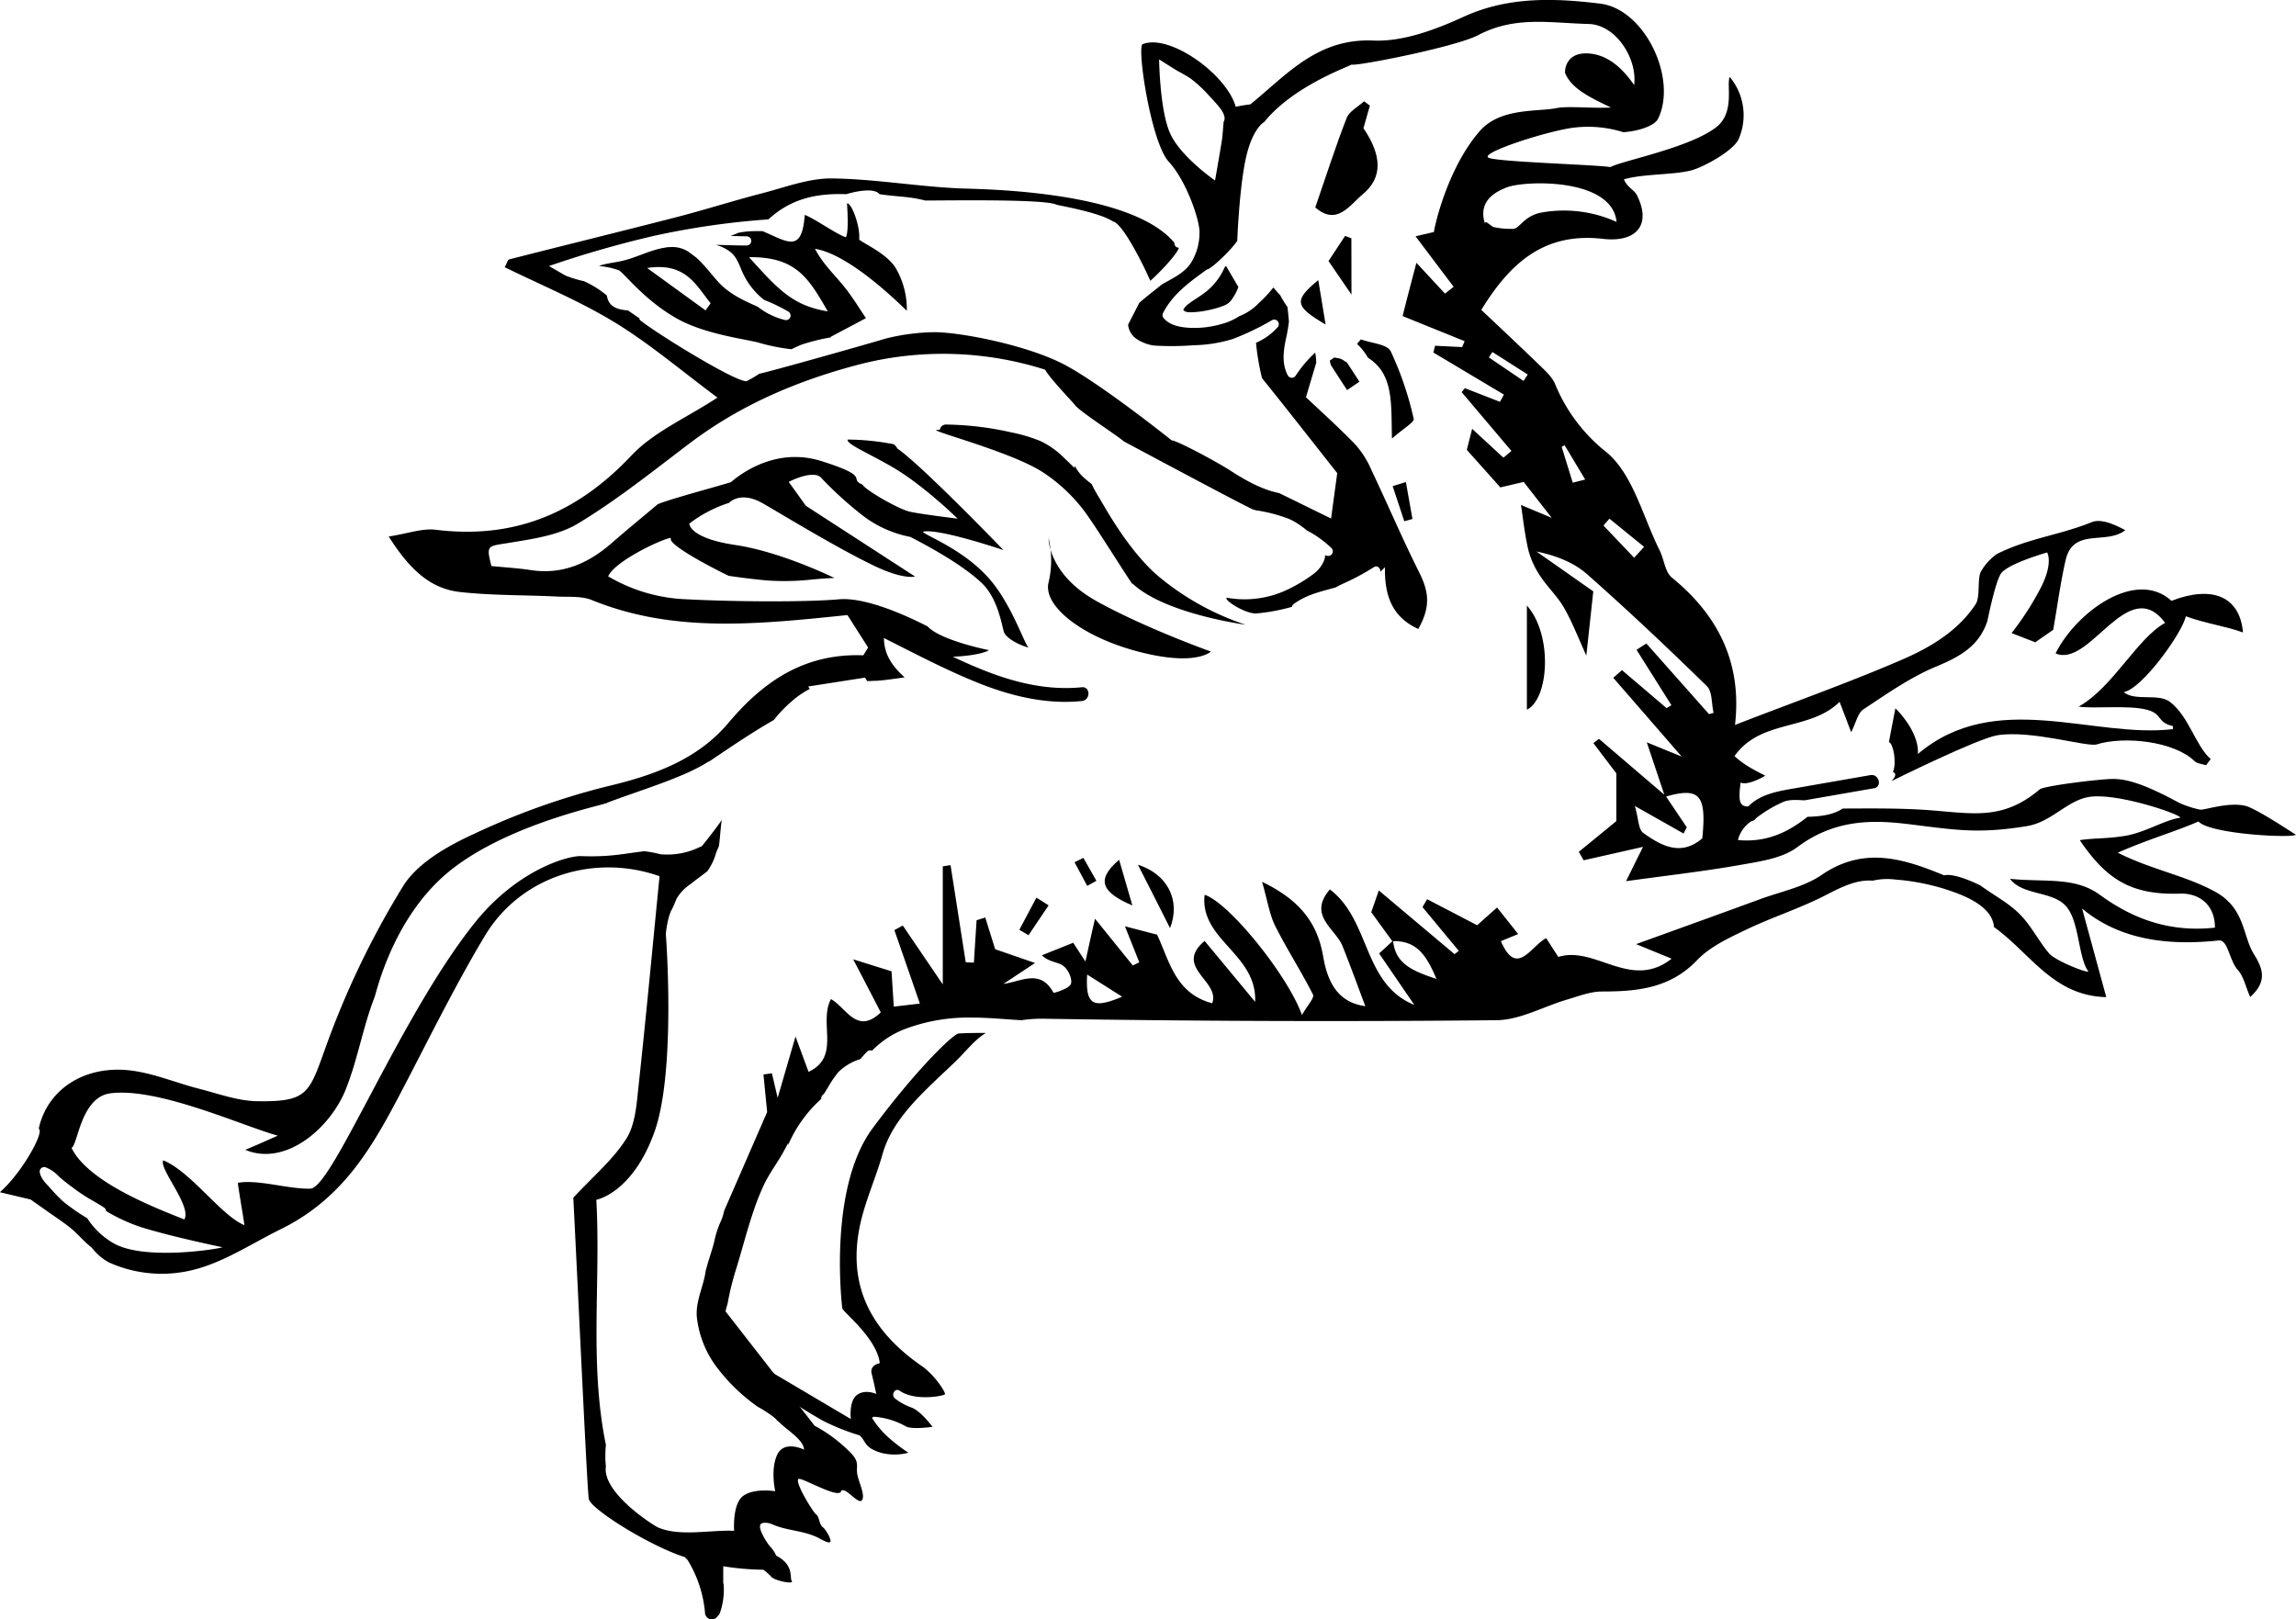 <svg id="Ebene_1" data-name="Ebene 1" xmlns="http://www.w3.org/2000/svg" viewBox="0 0 500 352.64"><path d="M165.54,371.05c.69.95.15,3.17,1.12,3.88a121.75,121.75,0,0,0,12.57,8.18,48.27,48.27,0,0,0,7.91,3.16c1.51,1.16.83,2.63,4.68,3.8a11.73,11.73,0,0,0,6,0,38.25,38.25,0,0,1-4.53-3.5,20.13,20.13,0,0,1-3.4-4.1.83.83,0,0,1,.63-.23,16.6,16.6,0,0,1,6.77,2.1c1.39.73,5.78.09,5.78.09s-2.39-3.29-4.46-4.16a12.82,12.82,0,0,1-3.68-2c-1-.73-.05-2.43,1-1.7,3.35,2.35,9.64,1.13,9.85.76s-2.2-4.16-5-6.11c-10.48-7.23-16-16.62-13.74-29.45,1-5.72,3.61-11.26,5.14-16.7,2.25-8,9.18-13.77,15.74-20.06,2.48-2.37,4.28-4.86,6.78-6.37-2,0-4,0-6,.13h0c-1.19.26-8.78,7.35-18.65,20.61s-6.63,39.19-6.63,39.19c-.09.69,7.53,6.44,8.17,12,0,0-2.25.35-1.76,2.3s1,4.4,1,4.4-2.45-1.14-4.24.25-1.3,5.21-1.3,5.21Z" transform="translate(0 -73.68)"/><path d="M187.1,125.85c.3-2.85-1.71-8.15-2.65-7.85,0,0,.49,6.21-.26,7.35-2-.63-7.15-4.29-8.94-4.86-.62,8.35-3.6,5.93-9.17,3.53-.62,0-1.23,0-1.81,0a18.15,18.15,0,0,0-3.47.36l-1.7.7c1.17,0,2.34.06,3.5.07a1,1,0,0,1,0,2c-2.23,0-4.47-.1-6.72-.15a9.28,9.28,0,0,1,3.24,1.6c1.53,1.26,2,3.27,2.84,4.95a16,16,0,0,0,4.45,5.45,37.84,37.84,0,0,1,5.25,2.53,1,1,0,0,1-.77,1.83,15.59,15.59,0,0,1-5.89-2.88c-3-1.33-6-2.68-8.4-5.2-1.54-1.64-3.12-3.87-5-5.52l-1.7-1.27a6.55,6.55,0,0,0-3.94-1,1,1,0,0,1-.4,0c-.53.08-1.06.17-1.59.28-3,.65-5.68,2.12-8.64,2.76-1.39.31-2.81.47-4.19.83a5,5,0,0,0-.68.25,18,18,0,0,1,4.24.91c1.09.41,5.64,6.71,13.14,10.77,6,3.24,15,4.34,17.32,5a42,42,0,0,0,7.19,1.45c.72-.35,1.45-.69,2.2-1a44.67,44.67,0,0,1,6.4-1.59l-.05-.11,7.68-4.07c-1.27-1.85-2.92-4.63-4.94-7.1s-4.51-4.81-6.16-8c8.13,1.29,19.92,13.54,20,13.47a17.79,17.79,0,0,0-2.49-9.4C193,128.85,188.12,126.75,187.1,125.85Zm-33.45,15.43-12.72-9.23c8.51-1.32,10.68,3.88,13.83,7.67Zm26.61.21c-7.9-1.25-11.12-5.21-17.16-11.8C173.4,129.56,176.12,134.3,180.26,141.49Z" transform="translate(0 -73.68)"/><path d="M158,359.28l0,0c.13-.56.27-1.11.44-1.65a62,62,0,0,1,2-8c1.26-4.13,2.32-8.33,3.73-12.41a50.7,50.7,0,0,1,2.37-5.87c.92-1.84,2.09-3.54,3.17-5.28.7-1.12,1.31-2.28,1.93-3.45,0,.14,0,.28,0,.42A28.84,28.84,0,0,1,178.85,313a1,1,0,0,1,0-.17.92.92,0,0,1,.45-.79l.06-.06,0,0c.12-.15.22-.31.32-.46.28-.44.54-.89.81-1.33a21.49,21.49,0,0,1,2.11-3.05,11.82,11.82,0,0,1,4.77-2.81c.47-.55.94-1.1,1.45-1.62a1,1,0,0,1,1.08-.2,20.08,20.08,0,0,1,7.94-5,39.35,39.35,0,0,1,14-2.21c3.54,0,7.07.38,10.6.57a30.15,30.15,0,0,1,5.05-.32q49.18.81,98.39.32c5.16-.05,10.27-3,15.43-4.51,2.46-.72,5-1.73,7.47-1.74,7.73,0,14.9-.66,20.8-6.83,2.8-2.93,6.86-4.81,10.61-6.61,5.66-2.72,11.71-4.63,17.28-7.49,3.42-1.76,6.83-3.51,10.34-3.21a14.21,14.21,0,0,1,5.08-.23,47.94,47.94,0,0,1,12.51,2.68c3.41,1.22,8.52,3.52,8.83,7.65,7.93,5.68,12.87,15,24.45,15.26-1.72-6.31-3.27-12-5.26-19.29,8.72,7.31,19.87,8,29.78,6.95,2-.2,2.28,4.4,4.13,6.43,1.25,1.38,1.66,3.52,2.69,5.89,4-3.58,2.56-6.5.77-9.42-2.43-3.95-1.87-9.89-8.31-13.46s-13.92-4.82-21.28-8.55c6.57-2.93,12.68-4.63,17.55-6.8,2.62,2.81,20.64,3.66,21.21,2.88-1-.62-8.67-5.73-11-6.29-3.71-.89-9,1-9.84.83a21.59,21.59,0,0,1-4.62-1.51c-7.61-4.14-11.52-5.24-14.61-5.17s-14.79,1.5-15.71,2.27c-7.9,6.7-14.34,5.28-23.63,4.56-6.39-.5-12.83-.41-19.27-.39-2.05,1.39-4.83,1.73-7.66,1.8-4.3,3.44-9.09,5.65-15.15,5.06a6.92,6.92,0,0,1,2.93-4.1,1.46,1.46,0,0,0,1-.64v0a27.49,27.49,0,0,1,6.13-3.64c1.73-.62,4-.2,4.58-.29l15-2.61c1.87-.33,1.07-3.18-.79-2.86l-16.47,2.87c-3.64.63-7.51,1.26-10.12,3.95-2.09.07-2.14-1.53-1.68-5.2,1.61.74,5.23-1.38,5.34-1.48s-4-1.75-6.66-4.28c5.68-8.1,16.39-5.41,22.88-11.82,1.12,2.93,1.79,4.69,2.52,6.62,1.06-2.07,1.44-4.2,2.69-5,5.12-3.38,10.25-7,15.86-9.32,5.09-2.13,9.3-4.39,11.12-9.92,0,0,1.59-8,2.87-10.2S445.8,194,445.8,194s1.37,2.07-1.2,7.34a63.36,63.36,0,0,1-6.54,10.22l5.16,2,3.91-2.71c1-5.79,1.63-10.53,2.7-15.17,1.65-7.18,8.81-3.26,13-6.53-2.46-1.31-5.3-2.56-7.31-1.75-7.09,2.87-13.81,3.49-20.66,6.94a11.82,11.82,0,0,0-3.57,4c-.68,1.83-.06,5.42-1.05,6.92-3.91,5.93-10,9.52-16.53,12.3-11.64,5-23.58,9.22-35.88,14,1.55-13.34-3.53-23.77-13.75-32.09-1.5-1.22-1.69-4-2.66-5.93-3.66-7.32-5.78-16.52-11.55-21.35a36.53,36.53,0,0,1-11.21-14.85c-.66-1.6-2.15-2.91-3.44-4.17-4.14-4-8.38-8-12.64-12,6.43-10.46,13.88-16.92,26.49-15.47,7.35.85,10.69-3.12,7.33-9.65-.45-.87-2.22-1.78-2.75-3.32,4.33-1.23,10.7-.92,14.64-1.94,2.74-.72,9-4.18,10.28-6.7a13,13,0,0,0-1.89-13.66c-.77,1.74,1.21,7.82-3,11-5.85,4.48-20.28,7.2-23,8.64-3.09-.52-24-1.1-26.43-2s11.31-5.43,17.63-6.47a25.63,25.63,0,0,1,11.63.87c2.67-.15,6.73-1.17,7.61-3,4.19-8.84-3-23.82-12.65-25s-19.9-1.63-29.64,2.82c-6.17,2.83-13.28,5.51-19.83,5.22C286.82,82,280.18,90,272.29,96.41c-1.07.13-2.14.3-3.19.53-1.91-7-14.37-16-20.27-13.64-1.29.53,1.78,21.35,5.7,25.61s6.82,13,6.68,15.46a12.22,12.22,0,0,1-2.1,6.93c-1.55,2-3.85,3.06-6,4.27h0c-1.67,1.33-3.37,2.63-5,4.06l-2.45,4.76a4.29,4.29,0,0,0,1.7,3,9.13,9.13,0,0,0,3.69,1.51l.65.06a62.62,62.62,0,0,0,8.22-.09,31,31,0,0,0,8.55-1.36,58.45,58.45,0,0,0,8.59-4.13,1,1,0,0,1,1.19,1.55,13.32,13.32,0,0,1-4.73,3.4,53.74,53.74,0,0,0,1.31,7.71c5.45,6.75,10.81,13.63,16.38,20.68-.38,2.78-.85,6.25-1.34,9.89l-11.28-5.53c-3.84-.77-7.43-2.83-10.67-4.92-3.41-2.19-11.9-6.66-12.74-6.56,0,0-15-12-23.14-16.38s-23.32-7.31-28.9-7.19a46.08,46.08,0,0,0-10.32,1.4c-2.62.82-25.73,7.36-27.46,7.64a25.08,25.08,0,0,1-2.79,1.63c-2.64.16-21.37-11.53-23.37-13.48l.14-.15c-.85-.6-1.71-1.18-2.57-1.77-2.23-.21-4.23-.68-4.61-3.26a21.2,21.2,0,0,0-5-3.12,26.14,26.14,0,0,1-3.89-1.17l-.26-.13-3.46-2a229.66,229.66,0,0,1,22.58-6.51,171.94,171.94,0,0,1,25.21-3.65c4.86-4.48,10.36-5.72,16.95-5.49,1.78-.53,6-1.53,7.25,0,2.13.34,4.3.45,6.44.71a31.25,31.25,0,0,1,3.52.67c5.54,0,26-.35,28.55.9.3.15,8.73,1.55,12,3.46.12.06.22.14.32.2,2.1.36,6.7,9.6,8.13,12.92.39-.23,5.65-5.33,6.24-7.21a.89.89,0,0,1-.94-.69l-.15-.6,0,.11c-9.77-11.49-42.75-11.55-46.71-11.73-9.35-.43-18.66-2.08-28-2.17-5,0-10.14,2-15.15,3.28-6.23,1.62-12.37,3.58-18.61,5.19-12.08,3.11-24.2,6.07-36.28,9.16-.38.1-.56,1-1,1.7,8.17,4,16.51,7.45,24.1,12.1s14.65,10.66,22.24,16.3c-6.75,4.43-13.87,7.46-18.74,12.62-11.79,12.51-25.44,18.27-42.57,16.17-3-.37-6.18.84-10.28,1.47,4.41,6.92,8.85,11.34,15.52,12.08,7.06.79,14.23.64,21.34,1,2.48.11,5.19-.14,7.39.76,17.69,7.2,35.8,5.32,55.65,3.26l4.5,7.07L188,216.4c-12.69-.48-21.67,5.56-29.39,14.74-6.75,8-16.18,11.38-26.38,13.8a156.67,156.67,0,0,0-29,10.35c-5.79,2.65-12.36,6.35-15.5,11.47a188.11,188.11,0,0,0-16.81,35C67.3,311.83,67,313.68,56,313.51c-4.24-.06-8.49-1.65-12.68-2.72-4.88-1.25-9.62-3.27-14.56-3.93-10.17-1.37-18.47,4-20.33,12.66,1.35.56-3.64,9.62-8.46,13.81l6.7,1.59,3.58,2.53c1.66,1.18,3.39,2.3,5,3.58s3.06,3.08,4.74,4.38a12,12,0,0,0,3.73,3.21,28,28,0,0,0,15.74,2.15c7.86-1.17,14.57-5.89,21.69-9.39,13.85-6.82,20.16-18.3,26.58-30.59,5.83-11.16,11.39-22.5,17.85-33.28,7.83-13.06,23.88-18,38.05-13-1.51,15.28-2.92,30.45-4.56,45.58-.43,3.94-.67,8.39-2.66,11.56-2.92,4.63-7.35,8.32-11.56,12.88,1.1,21.5,3,63.39,3.37,65.59s13.25,10.24,20.89,12.68l.18.17.42.42a26.15,26.15,0,0,1,3.82,11.55,1.49,1.49,0,0,0,2.78.67,1.41,1.41,0,0,0,.49-.73,15.2,15.2,0,0,0,.81-5.79c0-.25-.07-.5-.11-.74,0-.92,0-1.82,0-2.7,0-.29,0-.58,0-.86a58.53,58.53,0,0,0,8.73.76,10.72,10.72,0,0,1,1.74,1.55c.8.87,5.13,1.73,4.44.86-.48-.59.59-3.44-3.38-5.48a6.83,6.83,0,0,0-1.33-2,12.26,12.26,0,0,1-1.47-2.25c-.08-.17-1-1.78-.65-2.49s2-.34,2.31-.2l.23.1h0l0,0c3.46,1.5,6.54,1.27,10,2.91.23.11,2.32,1.4,2.68.94s-1-2.76-1.6-3.19c-.84-.58-.72-2.3-1.53-2.86-.56-.39-4.55-6.77-3.82-7.64.47-.56,8.54,4.27,9.26,2.75s3.75,2.93,4.58,1.88-.7-3.93-1-5.69.52-2.4-1.13-4.33a32.25,32.25,0,0,0-8.16-6.22M350.49,186.64l7.55,6.14c-.72.79-1.45,1.57-2.18,2.36l-6.67-7C349.62,187.63,350.06,187.14,350.49,186.64Zm-9.77-16,4.49,7.48-2.71.68c-.95-3.06-1.68-5.43-2.41-7.79ZM325,150.34l7.7,4.91-.92,1.39-7.55-5.12Zm3.17-35.86c4-1.53,22.92-2.09,23.87,7.53a27.79,27.79,0,0,0-16.57-2c-3.72.81-4.56,3.52-6,3.51a17.32,17.32,0,0,1-4.31-.41,61,61,0,0,1-1.46-1.06l-.38.15C322,117.7,325.18,115.61,328.17,114.48Zm-73.3-11.64c-2.32-5-2.45-16.23-2.45-16.23s3.32,2.13,4.25,2.65a29.37,29.37,0,0,1,2.66,1.56,28.12,28.12,0,0,1,4.13,3.88,30.43,30.43,0,0,1,2.32,2.64c.53.72,1.27,2,.69,2.84,0,0-.19,2.36-.3,3.49-.08.86-1.57,9.32-1.57,9.32S257.19,107.88,254.87,102.84ZM24.74,344.45A16.68,16.68,0,0,1,19,339a44.4,44.4,0,0,1-5.32-3.71,36.67,36.67,0,0,1-2.92-3.06c-.95-1-1.95-2-2.12-3.4a1,1,0,0,1,1.24-.95,8,8,0,0,1,2.92,2,36.2,36.2,0,0,0,2.91,2.33,40.09,40.09,0,0,0,3.5,2.4c1.16.68,2.34,1.33,3.46,2.07a1,1,0,0,1,.44.75,38,38,0,0,0,7.45,3.46c6.72,2.12,17.86,4.42,17.86,4.42C48.44,345.55,31.61,348.39,24.74,344.45Zm212-58.53,7.63,4.83C238,293.44,236.37,292.57,236.75,285.92ZM168.82,398.45s-4.51-.75-6.95,1-2,7.62-2,7.62c-5.24-.23-11.84,1.34-16.64-.76-1.14-.57-12.19-7.6-11.28-13.3-.06-.53-.11-1.05-.12-1.58,0-1,0-2.05.12-3.07h0c-3.64-17.64-1.1-35.3-2.09-53.38,0,0,7.85-1.41,12.64-14.72S145,277.08,145,277.08a21.81,21.81,0,0,1,.68-3.76,10.29,10.29,0,0,1,.4-1.1l0-.22h.12c.3-.66.63-1.31.89-2a6.07,6.07,0,0,1,.31-.69,9.52,9.52,0,0,1,2.86-3c1.26-1,2.53-1.91,3.78-2.88a12.72,12.72,0,0,0,1.9-4c.18-.44.36-.88.56-1.31s.43-4.42.68-5.9c-.69,1.16-2.71,3.67-3,4.08-.45.56-.91,1.17-1.42,1.74a1.42,1.42,0,0,0-.35.11,16.21,16.21,0,0,1-8.55,1.58c-.39-.09-.78-.2-1.18-.28-.77-.16-1.53-.28-2.28-.38-3.79.36-7.11,1.32-13.91,1.06-2.7-.1-13.83,2.87-23.22,14.67C87.16,295,72.32,332.38,67.62,332.55s-11.28-2.05-15.82-1.27c0,.61,1.39,8.62,1.42,9.23-5.12-2.11-11.57-11.62-17.67-14.12-1,1.78,6.27,10,4.59,12.88-5.2-2.13-20.83-7.86-24.56-15.59,1.38-.65,2-11.07,8.48-11.89,10.49-1.34,29,7.22,36.44,9.22l-4.08,1.81-3,1.28c8.78,3.69,18.5-4.72,21.87-13.15,2.6-6.49,3.74-13.57,6.28-20.1.41-1.06,4-17.4,16.26-27.4,12.84-10.46,34.39-14.58,34.37-14.93,6.46-2.5,17-5.56,22.1-9a.15.15,0,0,1,0,.1c4.68-3.16,9.34-6.34,14.23-9.14a29,29,0,0,1,3.9-4.08,19.41,19.41,0,0,1,3.92-2.68l-.35-.53,12.37-1.93.48.75c.65,0,1.31-.06,2-.06,2.06-.13,4.11-.48,6.15-.74-2.4-2.22-4.46-4.66-4.51-8.58,6.66,3.35,13.29,6.85,20.2,9.65,7.24,2.94,15.07,4.88,22.93,4.07,1.87-.19,1.89-3.15,0-3-7.63.78-15.11-1.11-22.14-4q-3.06-1.24-6-2.66c1.53,0,6.2-.39,7.89-1.41,0,0-10.6-2.11-13.39-5.2-.62-.26-12.22-6.51-19.29-5.88s-22.57.55-33.1,0a36.14,36.14,0,0,1-17.15-5c1.61-3.6,13-8.67,13.69-8.34-1,1.29,8.83,6.44,12.56,8.23,2.73.4,5.47.74,8.22,1a55,55,0,0,0,9.6-.16c1.73-.17,3.47-.32,5.2-.37,0,0-11.47-5.68-21.59-7.19s-10-4.65-10-4.65a27.85,27.85,0,0,1,8.62-4.51s2.33-2.61,7-.11c2.68,1.45,16.14,9.77,24.77,13.87,6.28,3,8.76,2.27,8.76,2.27l-23.78-15.41-3.73-5.2s4.88-2.57,6.89-1.08a81.24,81.24,0,0,0,9.3,8.47,24.72,24.72,0,0,0,10.28,4.59c1.68.87,11,5.6,15.69,10.17,3.61,3.51,4.37,9.92,4.77,10.71,1,1.88,5.1,3.29,5.29,3.18-.87-.61-3.76-9.72-8.86-15.3-5.7-6.25-13.63-9.05-14.16-9.89,3.35-.82,17.56,4,17.56,4s-17.92-18.61-23.18-22.17c.05-.16-.48-.77-.8-.9a54.65,54.65,0,0,0-9.95-1c-.31,1,4.65,3,9.86,6.06,6.64,3.86,14.1,11.17,14.1,11.17s-9-1.1-10.72-1.6c-2.73-.79-9.44-4.7-10-5.81-3.21-1.38,2.16-1.64-9-5.14s-19.5,4.57-19.66,4.59c-1.49.55-13.24,3.65-15.94,4.82-3.73,3.14-7,5.81-10.12,8.54-5.07,4.39-10.71,6.85-17.58,5.79-2.8-.43-5.64-.58-8.52-.87-1.13-4.54-.91-4.29,3.53-5,5.21-.87,10.89-1.6,15.27-4.23,8.49-5.11,16.3-11.38,24.23-17.39,11.22-8.52,23.75-13.83,37.38-17.37a73.35,73.35,0,0,1,40.18,1.22c1,1.9,6.38,7.46,6.44,7.62.56,1.13,9.38,6.8,10.7,8,0,0,27.42,14.7,28.33,14.9l.59.13a33.27,33.27,0,0,1,7.11,1.88,14.17,14.17,0,0,1,2.21,1.26h0c.56.38,1.1.79,1.62,1.22a22.84,22.84,0,0,1,5.37,3.87,1,1,0,0,1-1,1.65l-.4-.12a3.6,3.6,0,0,1-.15.93,6.83,6.83,0,0,1-2.44,3.2,33.53,33.53,0,0,1-5.86,3.48,21.78,21.78,0,0,1-13,1.64c-.53.62,4,3.44,6.35,3.44a41.42,41.42,0,0,0,7.88-1.45.77.77,0,0,1,.26-.51c2.73-2.11,6-2.8,9.26-3.72.47-.25.94-.5,1.42-.73a52.88,52.88,0,0,0,6.89-3.67c.76-.52,1.48.24,1.43,1l1-1c-.16,6.78,2,11.08,7.26,13.45,2.68-4.84,2.38-8,.11-12.48-3.61-7.21-6.77-14.66-10.24-21.95a21.11,21.11,0,0,0-3.52-5.67c-3.68-3.82-7.64-7.35-10.82-10.37.84-2.83,1.52-5.11,2.23-7.48a11.71,11.71,0,0,0-.22-2.23,26.36,26.36,0,0,0-4.24,5,1,1,0,0,1-1.7,0c-1.36-2.51-1-5.31-.43-8a36.82,36.82,0,0,0,.65-3.76c-.05-.65-.12-1.3-.18-1.95-.05-.41-.09-.82-.14-1.23a21.87,21.87,0,0,1-1.58-2.57c-.11-.13-.23-.25-.35-.38-.39-.43-.77-.86-1.14-1.3a27.73,27.73,0,0,1-3.17,3.4,11.79,11.79,0,0,1-4.26,2.85,12.64,12.64,0,0,1-3.69,1.66,21.22,21.22,0,0,1-7.21.87c-1.92-.11-4.2-.51-5.52-2.06a1,1,0,0,1-.15-1.2c2.11-4.12,5.85-6.78,9.56-9.46.62.16,5.21-4.13,6.58-6.23,0,0,.41-11.28,1.86-17.93s4-7.93,4-7.93c6.17-7.63,17.5-11.72,19.07-12.53.47.5,22.49-3.77,27.49-6.38,8.09-4.24,15.46-2.67,24.09-2.45,5.89.14,10.65,7.46,9.92,13.3-1.46-2.05-4.69-6.48-9.81-6.87s-5.32,3.68-5.23,4.25c1.42,3.49,5.64,5.41,10,7.52-4.33.2-9.4-.36-11.78.11-4.35.87-12.29-.12-16.79,5-6.65,7.61-9.62,19.5-10,22l-4,.93,8.3,11-1.89,1.48-6.22-6.71c-1.28,4.87-2.27,8.63-3,11.61l13.5,5.46-.54,1.29-5.89-.29c-.13.49-.26,1-.38,1.47l15.37,9.17-.87,1.57L319,158.22c-.23.29-.46.58-.7.86l10.85,12.82-1.75,1.46-6.81-6.29c-.54,2.12-.93,3.69-1.16,4.58l7.3,8.18,5.09-1.19c1.93,2.49,3.64,4.66,6.1,7.82l-6.7-2.81c.46,2.94.82,6.46,1.62,9.87a18.39,18.39,0,0,0,2.56,5.59c1.57,2.4,3.75,4.43,5.18,6.9,1.73,3,3,6.28,4.87,10.46.59-5.42,1.05-9.62,1.52-14l-12.38-8.68c4.33.9,8.11,2.39,11,4.92,8.92,7.88,17.59,16.06,26.1,24.39,1.23,1.19,1,3.85,1.48,5.83l-1,.28-13.64-15.38c-.72.45-1.43.91-2.14,1.37l7.59,12.06-1.05.64-9.71-8.27-1.9,1.66,14.9,17.16-7.6-3.1,3.82,11.41q-7.12-6.08-14.23-12.17l-1.22.93,5,6.59v10.4l-8.17,6.69,1.05,1.84,12.93-2.92c-1.82,3.67-2.89,5.83-3.69,7.47,8.71-1.21,16.87-2.12,24.95-3.55,4.25-.76,9.09-1.42,12.35-3.87,9.82-7.35,19.86-5.53,27.64-4.57s12.73,1.57,22.34,0c5.46-.89,8.83-5.7,13.71-6.38,6.15-.85,19.62,3.76,19.72,4.54-3.76.59-7.6,3.27-12.3,4-4,.63-6.46.41-9.61.9,5.78,8.49,11.12,12,21.88,11.64,3.81-.12,7.54,2.13,7.56,7.41-9.53,1.05-17.59-1.7-25-7.1-5.53-4.06-11.87-2.74-19.64-3.53,2.76,3.66,9.23,2.61,12.2,5.95s2.63,11.25,4.88,14.23c-.35.36-7.22-2.35-8.56-3.94-2.28-2.7-3.88-6-6.34-8.49s-5.45-4-8.66-6.33c0,0-5.47-2.78-7.86-2.18-8.86-3.66-17.5-6.38-26.67-.09-3.86,2.64-8.88,3.62-13.4,5.28-8.62,3.16-17.27,6.27-27,9.79l7.73,3.17c-8.89,7-16.62-2.9-24.68-.38L336.71,278c-3.36,1.75-6.41,8.64-9.86.65l3.76-1.54c-1.65-2.09-3-3.79-4.6-5.79l-4.33,3.87-10.9-5.68-1,1.73,7.91,9.54-.94.7-16.49-13.87-1.64,4.74c1.91,2.64,3.26,4.49,4.6,6.33l-2.89,2.65L308,292.54c-11.29-4.59-9.49-18.41-18.39-25.15-4.91,5.69,1.23,8.51,2.77,12.38,1.76,4.41,3.38,8.88,4.95,13.05-5.06-.73-8-3.89-9.17-10.77-1.19-7-4.74-12.2-13.32-16.32,1.23,4.27,1.63,7.16,2.87,9.63,2.55,5.08,5.67,9.87,8.22,14.94.35.7-1.23,2.37-2.4,4.44-3.16-8.78-16-24.57-21.2-26.18-1.11,9.84,11.45,12.85,11,23.31l-11-13.26c-6.82,5.75,3.48,8.74,1.65,13.57-8.05-2.14-9.31-9.23-12-14.94l-7-1.82,3.12,7.84-1.41.69-8.23-10.18c-1,4.27-1.52,6.79-2.09,9.32L233.71,279l-6.81,2.73c1.52,1.52,3.43,1.4,4.62,2.28s2.07,3,1.67,4-3.72,2-3.77,1.88c-2.88-5.29-7-2.43-10.9-1.93l6.88-4.55-8.68-3-2.16-6.91-1.89.6-.59,9.23-1.77-.07L207,262.1l-1.69.26v25.71l-8.71-12.82-1.83,1c1.77,5.09,3.54,10.19,5.55,16l-5.68.66c-.19-3-.35-5.43-.49-7.69l-8.35-2.61c2.46,4.71,4.22,8.1,6,11.56-5.23,5-7.52-1.09-10.85-2.9-2.75,5.25,2.22,12.5-4.87,15.85l-2.84-7.7c-1.53,5.24-2.52,8.65-3.89,13.37l-1.25-5.35-1.84.24c.25,2.6.51,5.2.8,8.19l-9.36,21.5a11.57,11.57,0,0,1-.95,2.78,22.49,22.49,0,0,0-1.23,4c-.35,1.44-.84,2.85-1.27,4.27-.19.63-.35,1.29-.56,1.94-.42,3.43-2.24,6.61-1.94,10.16a22.16,22.16,0,0,0,4.63,11.3,39.61,39.61,0,0,0,8.65,8.25l0,0c1.44.73,4.15,2.63,4.06,2.85a13.83,13.83,0,0,1,1.07.94c1.26,1.23,4.91,3.51,4.93,5.53,0,0-4.28-2.14-5.82,1.08S168.82,398.45,168.82,398.45Zm144-111.57c-5.32-1.76-8.91-3.33-9.44-8.22C308.38,278.53,310.62,281.59,312.81,286.88Zm50-39.73c7.33-2.07,8.84-.34,7.89,9.1-4.61,4-8.93,1.66-12.87-1.18-1.07-.77-1-3.1-1.82-5.86l10.61,6,.7-1.35Z" transform="translate(0 -73.68)"/><path d="M268.43,138.61a9.92,9.92,0,0,0,1.25-2.42L267,131.61l-.27.21a13.93,13.93,0,0,1-5,6.06c-.91.66-1.9,1.21-2.78,1.9a4.31,4.31,0,0,0-1.08,1.05c-.16.23-.2.33-.14.4.44.53,1.38.47,2.13.44a19.2,19.2,0,0,0,3.7-.54,18.07,18.07,0,0,0,3.23-1A3.59,3.59,0,0,0,268.43,138.61Z" transform="translate(0 -73.68)"/><path d="M476,207.9c4.5,1.63,8.57,2.11,12.46,3.52-.71-8-6.85-10.26-15.58-6.89-7.77-7.1-20.77,2.48-25.24,11.45,7.49,3.29,15.79-17.49,23.86-6.65-6.11,3.36-11.46,14.17-18.83,18.23,3.14.54,10.8-.37,14.83.68,3.53.91,2.13,2.79,5.69,3.57l0,.67c-17.44,2.05-38.65-8.88-55.53,5.41.3-4-3.25-8.39-4.9-9.95-.5,2.64-1,5.05-1.41,7.36,1,.31,1.71,4.6.88,6.51,1.3.48-.35,2-.35,2s18.73-9.29,23.09-10c7.32-1.19,19.54,2.6,21.59,2,5.91-1.85,16.79-.77,21.34,3.63.59.57,1.67.61,2.52.9l1-1.36c-3.24-2.75-4.75-9.37-8.94-12.49-2.49-1.85-7.62-.05-10-2.07C466.59,223.65,475.35,211.31,476,207.9Z" transform="translate(0 -73.68)"/><path d="M286.43,118.86c2.42-7,4.43-13.34,6.83-19.48.58-1.48,2.49-2.44,3.79-3.64l1.27.94c-.46,1.64-.93,3.27-1.4,4.92,4,5.91,4.27,10.73-.17,14.4C294,118.24,291.19,123,286.43,118.86Z" transform="translate(0 -73.68)"/><path d="M307.86,164.89a71.22,71.22,0,0,0-5-14.7c-.78-1.56-4.26-1.77-6.51-2.6l-.83,1a12.69,12.69,0,0,1,2.38,3c5.73,3.61,5,10.18,5.23,17.61C305.51,167.06,308.05,165.63,307.86,164.89Z" transform="translate(0 -73.68)"/><path d="M332.51,205.55c5.69,6.4,4.8,20.39,0,22.69Z" transform="translate(0 -73.68)"/><path d="M254.8,275.82c-2.13-4.23-4.25-8.45-7-13.82C254.25,264.07,257.17,269.75,254.8,275.82Z" transform="translate(0 -73.68)"/><path d="M271.24,209.73a58,58,0,0,1-19.51-11c-7-6.34-11.91-16.17-12.79-17.32a.14.14,0,0,0,0-.07,17.34,17.34,0,0,1-1.19-2.21c-.44-.36-.88-.7-1.29-1.06a9.15,9.15,0,0,1-2.4-2.92c0,.14-.08.28-.12.42-.72-.74-1.46-1.46-2.21-2.16a18.48,18.48,0,0,0-5.06-3.63,34.48,34.48,0,0,0-6.45-1.94,68.76,68.76,0,0,0-14.15-1.7,1.36,1.36,0,0,0-1.41,1.16H204c-1.92.12,16.43,4.78,23.28,9.35a36,36,0,0,1,8.91,8.42c2.86,3.84,11.21,17.44,10.43,15.69C253.62,207.39,271.24,209.73,271.24,209.73Z" transform="translate(0 -73.68)"/><path d="M294.31,137.84l-5-7.31,3.61-5.47,1.37.52Z" transform="translate(0 -73.68)"/><path d="M246.6,270.88c-6.62-2.83-8.08-5.53-2.89-9.95C244.52,263.72,245.33,266.52,246.6,270.88Z" transform="translate(0 -73.68)"/><path d="M293.28,152.56a1.37,1.37,0,0,1-.45-.23l0,0-.11-.08-.15-.1-.3-.18-.16-.08-.25-.09c-.42-.12-.86-.18-1.28-.26,0,0,0,0,0,0l-1,.67c.08.34.16.68.25,1q1.76,2.72,3.52,5.43l2.69-1.84Q294.67,154.69,293.28,152.56Z" transform="translate(0 -73.68)"/><path d="M288.68,144.36c-.64-3.86-1.09-6.55-1.6-9.68C281.71,139.12,281.88,140.38,288.68,144.36Z" transform="translate(0 -73.68)"/><path d="M306.16,178.65c.48,2.68.95,5.37,1.43,8.06l-1.78.49c-.85-2.55-1.69-5.09-2.53-7.64Z" transform="translate(0 -73.68)"/><path d="M228.35,270.86c-1.46,2.16-2.91,4.33-4.37,6.5l-2-1.18,3.72-7C226.59,269.72,227.47,270.29,228.35,270.86Z" transform="translate(0 -73.68)"/><path d="M235.92,260.51l2.84,5-2,1.1L234,261.47Z" transform="translate(0 -73.68)"/><path d="M228.35,190.89s-.12,7.82,10.41,13.69,24.93,11,24.93,11-3.25,3.32-15.85,0-20.76-10.12-19.49-15.06A21,21,0,0,0,228.35,190.89Z" transform="translate(0 -73.68)"/></svg>